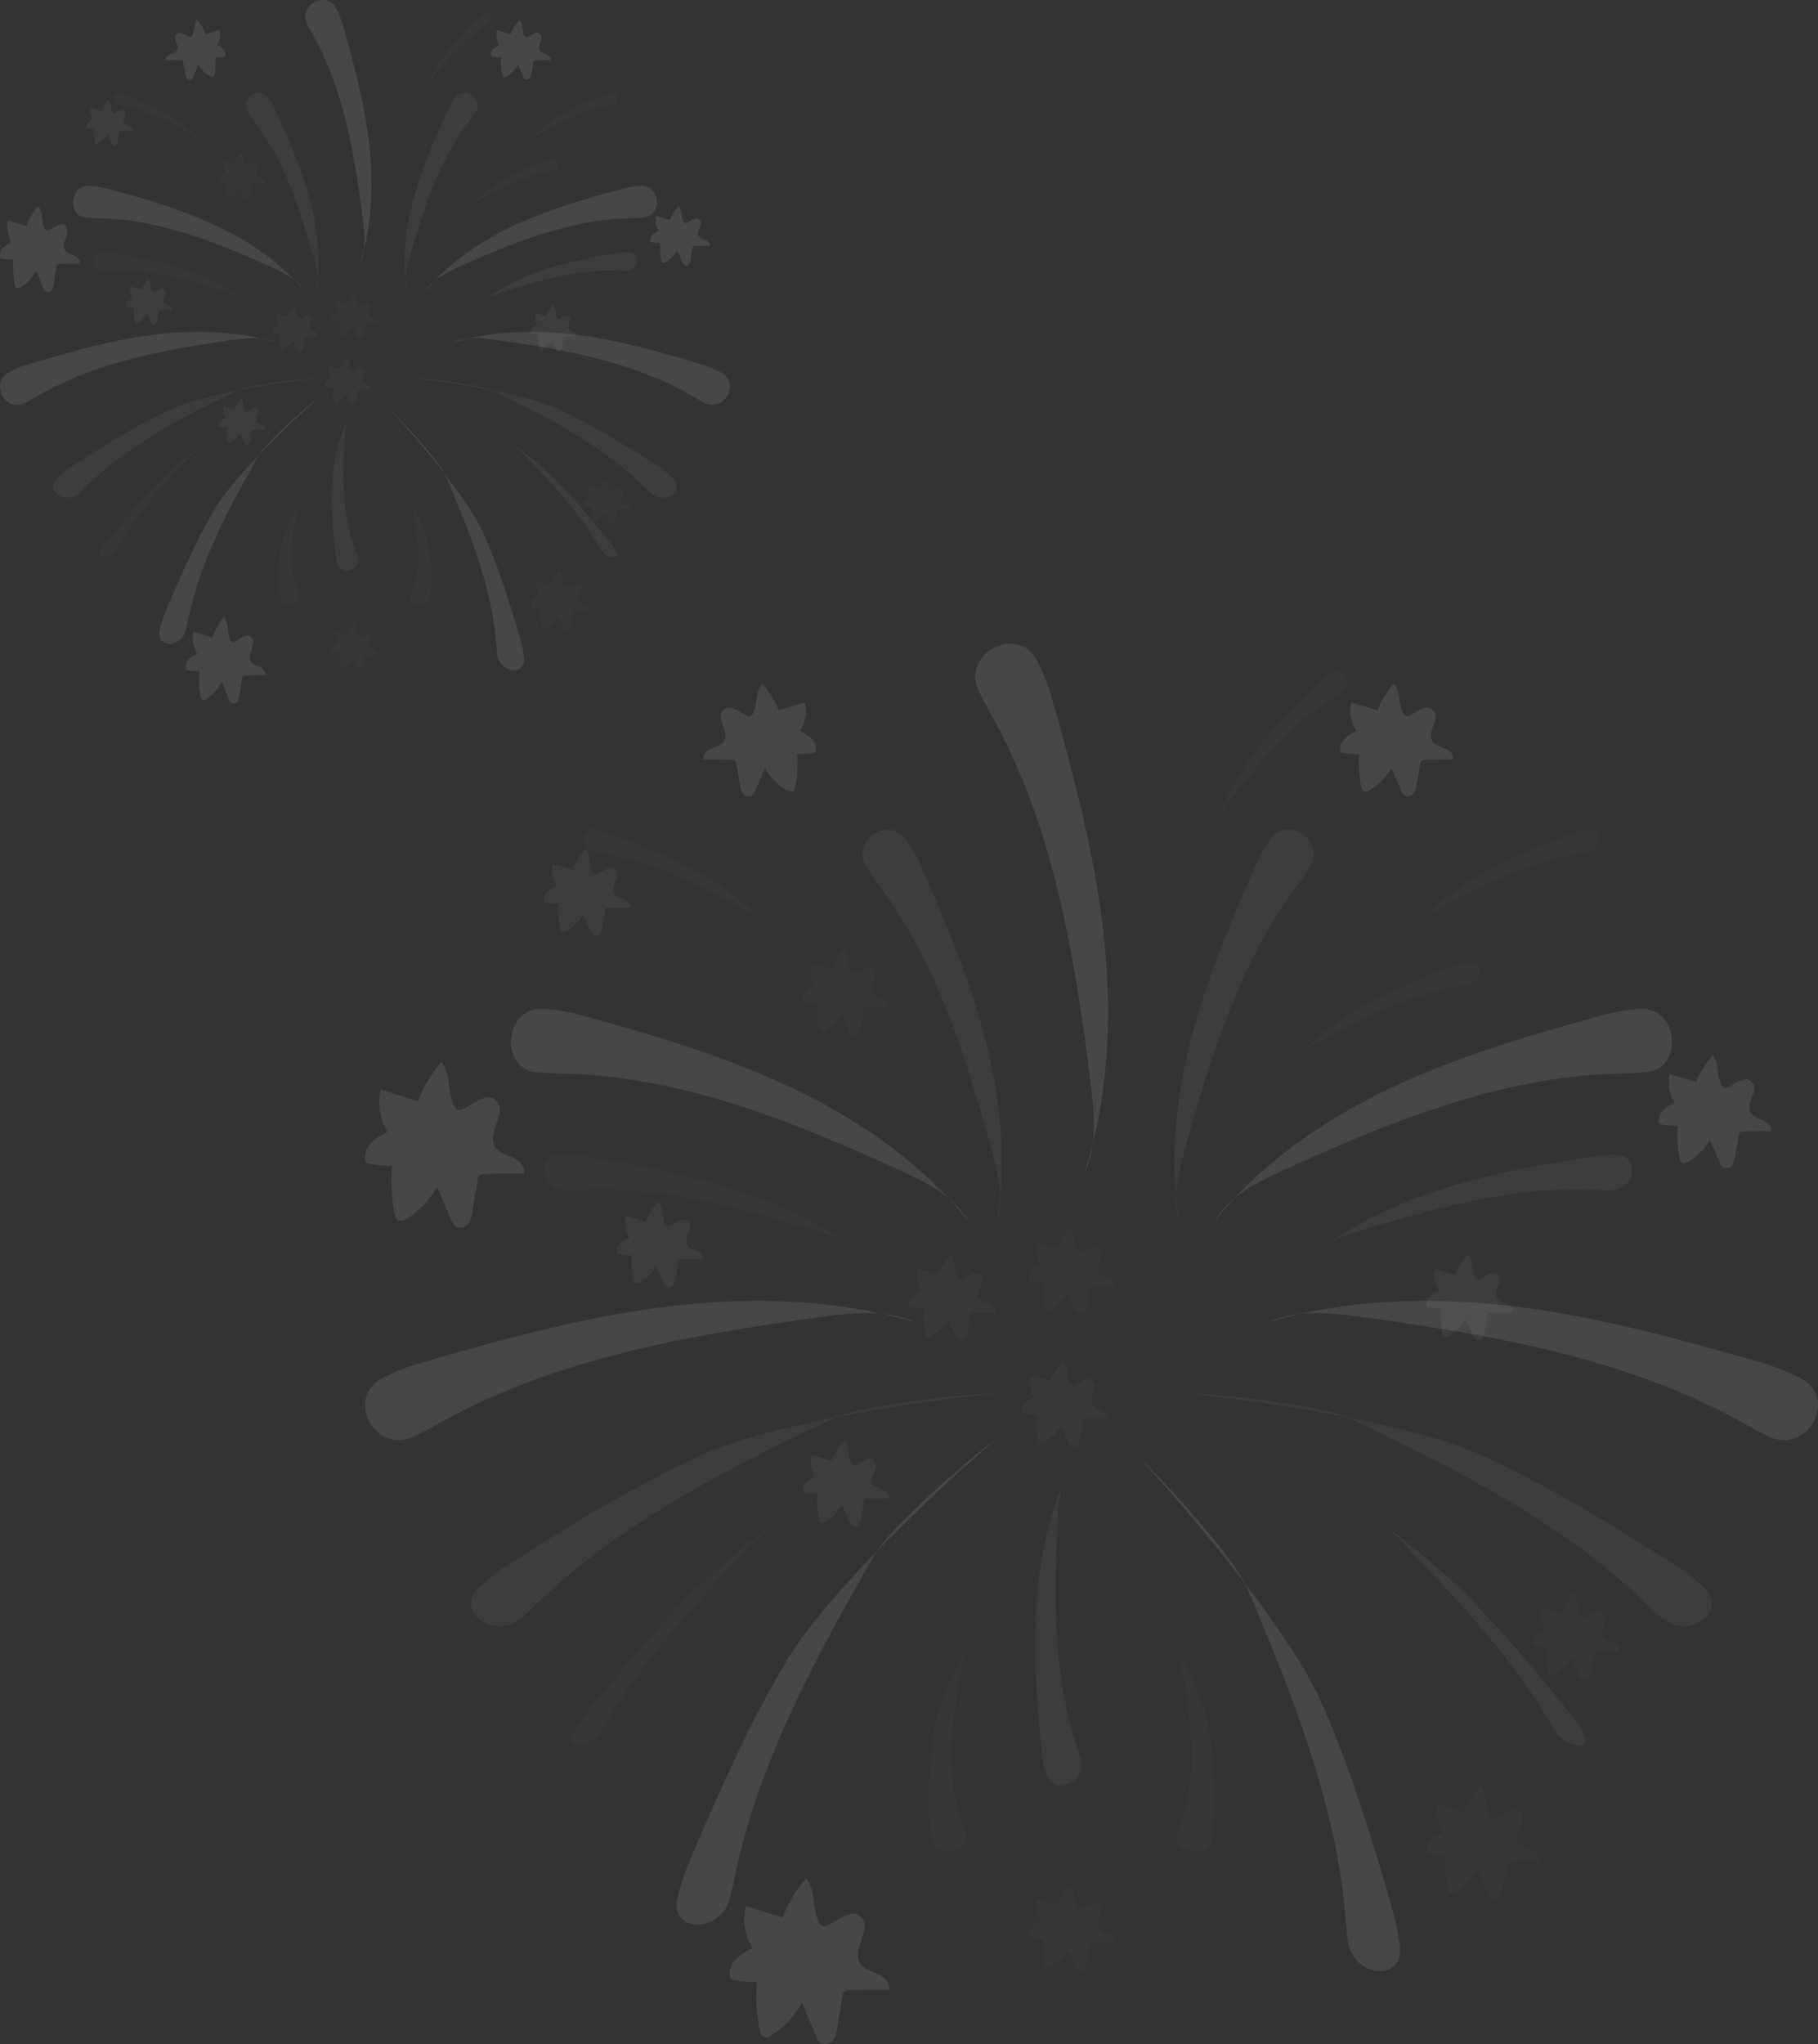 <svg xmlns="http://www.w3.org/2000/svg" width="274" height="308">
    <rect width="100%" height="100%" fill="#333333" stroke="none"/>
    <g fill="rgba(255, 255, 255, .10)" fill-rule="evenodd">
        <path d="M136.56 126.525c-2.77-3.839-8.492.314-5.904 4.26.675 1.029 1.411 2.034 2.11 2.986 8.53 11.638 12.946 25.779 16.748 39.75.933 3.424 1.836 7.086.759 10.479 1.518-9.082.531-18.424-1.768-27.36-2.3-8.935-5.874-17.426-9.57-25.84a23.02 23.02 0 0 0-2.375-4.275Z" opacity=".5"/>
        <path d="M81.7 152.003c-5.752-.186-6.48 9.08-.759 9.563 1.518.13 3.036.17 4.463.21 17.606.508 34.255 7.258 50.252 14.588 3.924 1.79 8.045 3.806 10.344 7.636-7.21-8.87-16.695-15.402-26.811-20.16-10.116-4.757-20.862-7.95-31.623-10.878a26.15 26.15 0 0 0-5.866-.96Z"/>
        <path d="M84.39 174.007c-3.7.137-2.865 5.303.866 5.303.975 0 1.943 0 2.872-.075 11.33-.447 22.933 2.613 34.186 5.977 2.763.826 5.674 1.765 7.686 3.788-5.86-4.614-12.848-7.818-19.976-10.038-7.129-2.22-14.45-3.515-21.742-4.682a20.234 20.234 0 0 0-3.893-.273Z" opacity=".2"/>
        <path d="M157.64 267.239c1.093 3.423 6.172 1.387 5.248-2.103-.249-.91-.538-1.813-.803-2.67-3.384-10.441-3.215-22.038-2.669-33.367.137-2.774.354-5.727 1.913-8.099-3.215 6.6-4.717 13.901-5.168 21.098-.45 7.197.113 14.35.804 21.442.097 1.25.323 2.488.675 3.699Z" opacity=".5"/>
        <path d="M89.821 125.032c-2.307-.387-2.483 2.866-.176 3.362.6.124 1.21.225 1.786.318 7.066 1.17 13.819 4.509 20.323 7.995 1.602.86 3.277 1.805 4.246 3.293a38.624 38.624 0 0 0-10.999-8.7 97.317 97.317 0 0 0-12.817-5.625 13.157 13.157 0 0 0-2.363-.643Z" opacity=".2"/>
        <path d="M57.518 207.722c-5.624 3.075-.87 11.52 4.908 8.716 1.539-.736 2.985-1.553 4.393-2.33 17.18-9.468 37.137-12.959 56.771-15.649 4.816-.654 9.955-1.234 14.41.818-12.148-3.639-25.081-3.941-37.583-2.396-12.502 1.545-24.666 4.906-36.706 8.389a31.877 31.877 0 0 0-6.193 2.452Z"/>
        <path d="M72.272 239.094c-3.964 3.743 2.228 8.165 6.39 4.583 1.087-.94 2.122-1.933 3.111-2.872 12.084-11.456 28.064-19.643 43.97-27.166 3.904-1.848 19.967-3.735 24.257-3.635-11.2 1.016-34.09 4.582-44.264 9.233-10.172 4.651-19.605 10.463-28.887 16.367a31.217 31.217 0 0 0-4.577 3.49Z" opacity=".5"/>
        <path d="M102.12 285.93c-1.162 5.37 6.458 5.454 7.871.085.373-1.411.669-2.822.958-4.172 3.51-16.46 12.118-32.437 21.022-47.83 2.188-3.782 14.435-14.62 18.029-17.013-8.7 7.31-25.642 23.447-31.416 33.188-5.774 9.741-10.287 19.942-14.633 30.197a32.004 32.004 0 0 0-1.83 5.546zm54.138-186.459c-2.963-5.45-11.422-.97-8.74 4.615.703 1.494 1.498 2.898 2.243 4.257 9.104 16.638 12.258 35.882 14.6 54.805.571 4.637 1.068 9.588-1.026 13.852 3.824-11.642 4.329-24.083 3.004-36.128-1.324-12.045-4.436-23.785-7.73-35.412a28.964 28.964 0 0 0-2.35-5.989zm-43.791 8.316a.882.882 0 0 0 .457.13c.3 0 .51-.288.63-.546.674-1.393.284-3.201 1.318-4.371a14.955 14.955 0 0 1 2.502 4.012l3.934-1.163a5.4 5.4 0 0 1-.75 4.306 6.141 6.141 0 0 1 1.858 1.206c.536.527.72 1.296.48 1.995a10.35 10.35 0 0 1-2.78.266 16.92 16.92 0 0 1-.292 4.952.92.92 0 0 1-.337.624c-.292.18-.667 0-.959-.15a8.852 8.852 0 0 1-3.236-3.288l-1.461 3.345a1.507 1.507 0 0 1-.652.84 1.08 1.08 0 0 1-1.229-.402 2.789 2.789 0 0 1-.434-1.27l-.547-3.187a.742.742 0 0 0-.18-.452.897.897 0 0 0-.585-.158 120.615 120.615 0 0 0-4.158-.043c-.24-.718.495-1.364 1.207-1.658.711-.294 1.55-.524 1.91-1.184.75-1.342-1.154-3.216-.352-4.378.929-1.342 2.442 0 3.656.574z"/>
        <path d="M191.443 126.525c2.769-3.839 8.489.314 5.902 4.26-.675 1.029-1.419 2.034-2.117 2.986-8.519 11.638-12.896 25.779-16.742 39.75-.933 3.424-1.836 7.086-.759 10.479-1.517-9.082-.531-18.424 1.768-27.36 2.298-8.935 5.871-17.426 9.566-25.84a22.979 22.979 0 0 1 2.382-4.275Z" opacity=".5"/>
        <path d="M247.3 152.003c5.752-.186 6.48 9.08.759 9.563-1.518.13-3.036.17-4.463.21-17.606.508-34.255 7.258-50.252 14.588-3.931 1.79-8.052 3.806-10.344 7.636 7.21-8.87 16.695-15.402 26.811-20.16 10.116-4.757 20.854-7.918 31.615-10.853 1.92-.55 3.888-.88 5.874-.984Z"/>
        <path d="M243.604 174.007c3.708.136 2.872 5.303-.859 5.303-.975 0-1.95 0-2.88-.075-11.323-.447-22.925 2.613-34.18 5.977-2.762.826-5.68 1.765-7.685 3.788 5.86-4.614 12.84-7.818 19.977-10.038 7.136-2.22 14.45-3.515 21.742-4.682a20.203 20.203 0 0 1 3.885-.273Z" opacity=".5"/>
        <path d="M239.177 125.032c2.308-.387 2.484 2.866.185 3.362a41.73 41.73 0 0 1-1.787.318c-7.067 1.17-13.83 4.509-20.336 7.995-1.603.86-3.27 1.805-4.239 3.293a38.632 38.632 0 0 1 11.001-8.7 97.353 97.353 0 0 1 12.82-5.625 13.139 13.139 0 0 1 2.356-.643zM182.493 277.73c-.807 2.33-5.723 1.169-5.078-1.193.174-.622.398-1.235.596-1.815 2.483-7.127 1.59-14.85.323-22.386-.31-1.855-.708-3.817-2.334-5.337 3.346 4.342 5.45 9.051 6.207 13.894.746 4.765.966 9.559.658 14.344 0 .837-.125 1.672-.372 2.493z" opacity=".2"/>
        <path d="M238.608 260.995c1.672 2.793-2.437 2.61-4.236-.19a49.476 49.476 0 0 1-1.33-2.2c-5.09-8.54-12.834-16.992-20.636-25.158-1.918-2.002-3.99-4.113-6.406-5.447a100.407 100.407 0 0 1 16.78 14.148c5.008 5.132 9.43 10.55 13.762 15.923a26.306 26.306 0 0 1 2.066 2.924Z" opacity=".5"/>
        <path d="M86.392 260.995c-1.672 2.793 2.437 2.61 4.236-.19.475-.733.914-1.466 1.33-2.2 5.09-8.54 12.841-16.992 20.636-25.158 1.918-2.002 3.99-4.113 6.406-5.447a100.407 100.407 0 0 0-16.78 14.148c-5.008 5.132-9.43 10.55-13.762 15.923a26.306 26.306 0 0 0-2.066 2.924zm54.131 16.736c.806 2.33 5.72 1.169 5.075-1.193-.174-.622-.397-1.235-.596-1.815-2.481-7.127-1.588-14.85-.322-22.386.31-1.855.707-3.817 2.32-5.337-3.339 4.343-5.441 9.052-6.204 13.894a64.739 64.739 0 0 0-.658 14.344 8.68 8.68 0 0 0 .385 2.493zm80.656-132.7c2.307-.386 2.483 2.867.176 3.363-.6.124-1.21.225-1.786.318-7.066 1.17-13.819 4.509-20.323 7.995-1.602.86-3.277 1.805-4.246 3.293a38.63 38.63 0 0 1 10.999-8.67 98.36 98.36 0 0 1 12.817-5.624 13.148 13.148 0 0 1 2.363-.674zm-20.467-43.748c1.903-1.213 3.26 1.787 1.404 3.093-.49.347-.99.661-1.473.96-5.837 3.7-10.609 9.329-15.096 15.004-1.097 1.393-2.24 2.897-2.547 4.66a38.532 38.532 0 0 1 6.559-12.17 94.723 94.723 0 0 1 9.297-10.012 12.337 12.337 0 0 1 1.856-1.535z" opacity=".2"/>
        <path d="M271.482 207.722c5.624 3.075.87 11.52-4.908 8.716-1.539-.736-2.985-1.553-4.393-2.33-17.18-9.468-37.145-12.959-56.771-15.649-4.824-.654-9.955-1.234-14.41.818 12.148-3.639 25.073-3.941 37.583-2.396 12.51 1.545 24.62 4.906 36.706 8.389a31.877 31.877 0 0 1 6.193 2.452Z"/>
        <path d="M256.732 239.094c3.965 3.743-2.266 8.165-6.389 4.583-1.087-.94-2.122-1.933-3.111-2.872-12.083-11.456-28.063-19.643-43.968-27.166-3.904-1.848-19.975-3.735-24.264-3.635 11.207 1.016 34.097 4.582 44.27 9.233 10.172 4.651 19.59 10.486 28.863 16.382a30.886 30.886 0 0 1 4.599 3.475Z" opacity=".5"/>
        <path d="M210.978 293.36c.486 5.402-7.093 4.533-7.823-.9-.198-1.42-.312-2.841-.434-4.194-1.444-16.526-8.005-33.249-14.938-49.375-1.696-3.96-12.499-16.08-15.783-18.891 7.732 8.222 22.541 26.108 27.072 36.34 4.531 10.231 7.732 20.81 10.773 31.344.551 1.853.93 3.753 1.133 5.675zm1.525-185.573a.886.886 0 0 1-.464.13c-.292 0-.5-.288-.628-.546-.665-1.393-.284-3.201-1.308-4.371a14.768 14.768 0 0 0-2.497 4.012l-3.925-1.163a5.437 5.437 0 0 0 .748 4.306c-.687.29-1.313.7-1.847 1.206a1.917 1.917 0 0 0-.478 1.995c.907.214 1.84.303 2.773.266a16.701 16.701 0 0 0 .292 4.952c.02.243.141.468.336.624.292.18.666 0 .957-.15a8.901 8.901 0 0 0 3.23-3.288l1.495 3.345c.099.348.331.648.65.84a1.08 1.08 0 0 0 1.226-.402c.24-.388.388-.822.434-1.27l.546-3.187a.743.743 0 0 1 .179-.452.87.87 0 0 1 .576-.158c1.39-.036 2.773-.05 4.156-.043.24-.718-.5-1.364-1.203-1.658-.703-.294-1.555-.524-1.907-1.184-.747-1.342 1.144-3.216.352-4.378-1.01-1.342-2.52 0-3.693.574z"/>
        <path d="M225.512 273.799a1.096 1.096 0 0 1-.464.13c-.3 0-.51-.288-.629-.547-.673-1.393-.284-3.204-1.317-4.382a15.316 15.316 0 0 0-2.499 4.023l-3.913-1.185a5.43 5.43 0 0 0 .748 4.31 6.14 6.14 0 0 0-1.855 1.207 1.92 1.92 0 0 0-.48 1.997c.91.21 1.843.3 2.777.266a16.913 16.913 0 0 0 .292 4.95.936.936 0 0 0 .336.632.981.981 0 0 0 .958-.15 8.91 8.91 0 0 0 3.232-3.291l1.497 3.348c.106.345.337.643.65.84.46.148.963-.02 1.228-.41.247-.385.395-.82.434-1.271l.546-3.183a.586.586 0 0 1 .218-.481.64.64 0 0 1 .53-.13c1.384-.042 2.769-.05 4.153-.042.24-.719-.494-1.365-1.205-1.66-.71-.294-1.549-.524-1.908-1.185-.748-1.35 1.152-3.226.352-4.382-.965-1.33-2.477.014-3.681.596Z" opacity=".2"/>
        <path d="M260.502 163.789a.962.962 0 0 1-.456.136.833.833 0 0 1-.628-.546c-.673-1.4-.284-3.202-1.316-4.379a14.815 14.815 0 0 0-2.497 4.02l-3.925-1.17a5.454 5.454 0 0 0 .748 4.308 6.05 6.05 0 0 0-1.847 1.206 1.911 1.911 0 0 0-.478 1.988c.907.214 1.84.304 2.774.266a16.698 16.698 0 0 0 .291 4.954.936.936 0 0 0 .337.631.988.988 0 0 0 .956-.157 8.94 8.94 0 0 0 3.23-3.281l1.495 3.345c.105.344.336.64.65.833a1.07 1.07 0 0 0 1.227-.402 2.92 2.92 0 0 0 .433-1.27l.546-3.188a.744.744 0 0 1 .18-.446.854.854 0 0 1 .583-.165c1.383 0 2.766-.05 4.149 0 .239-.718-.494-1.364-1.204-1.665-.71-.302-1.547-.517-1.906-1.178-.748-1.35 1.151-3.223.351-4.379-.972-1.378-2.482-.057-3.693.539zM124.884 290.04a1.357 1.357 0 0 1-.654.19c-.426 0-.714-.424-.89-.803-.95-2.051-.402-4.701-1.861-6.427a21.981 21.981 0 0 0-3.535 5.905l-5.556-1.719a8.179 8.179 0 0 0 1.057 6.344 8.697 8.697 0 0 0-2.623 1.772 2.899 2.899 0 0 0-.676 2.93c1.282.312 2.602.444 3.922.393a25.683 25.683 0 0 0 .418 7.275 1.029 1.029 0 0 0 1.832.697 12.83 12.83 0 0 0 4.56-4.83l2.068 4.92c.147.507.473.943.92 1.227a1.47 1.47 0 0 0 1.732-.59 4.296 4.296 0 0 0 .616-1.87l.76-4.679c.014-.24.101-.47.25-.658.234-.18.528-.264.822-.235 1.96-.06 3.93-.076 5.89-.06.335-1.038-.707-2.007-1.71-2.446-1.003-.439-2.197-.757-2.698-1.734-1.026-1.983 1.626-4.731.501-6.434-1.292-1.991-3.435-.015-5.145.832zM69.899 167.042a1.357 1.357 0 0 1-.653.189c-.418 0-.715-.417-.89-.803-.95-2.044-.402-4.702-1.862-6.428a22.1 22.1 0 0 0-3.534 5.906l-5.563-1.719a8.212 8.212 0 0 0 1.048 6.345 8.674 8.674 0 0 0-2.622 1.78 2.892 2.892 0 0 0-.676 2.93c1.283.31 2.603.44 3.922.386a25.972 25.972 0 0 0 .418 7.276c.03.359.203.691.479.924.457.18.976.096 1.352-.22a12.892 12.892 0 0 0 4.56-4.83l2.068 4.914c.15.507.475.945.92 1.234a1.523 1.523 0 0 0 1.733-.598 4.19 4.19 0 0 0 .615-1.863l.76-4.687c.013-.241.104-.472.259-.659.234-.178.527-.262.82-.234 1.961-.05 3.922-.07 5.883-.06.335-1.038-.707-2.007-1.71-2.446-1.003-.44-2.196-.758-2.69-1.734-1.026-1.977 1.618-4.733.494-6.436-1.277-1.992-3.413-.046-5.13.833z"/>
        <path d="M239.037 243.658a.7.7 0 0 1-.355.104c-.232 0-.386-.222-.479-.415-.516-1.066-.216-2.444-1.002-3.347a11.255 11.255 0 0 0-1.906 3.073l-3.001-.896a4.171 4.171 0 0 0 .563 3.303 4.418 4.418 0 0 0-1.404.918c-.417.4-.56.991-.37 1.526a8.122 8.122 0 0 0 2.113.2 12.934 12.934 0 0 0 .232 3.777.66.66 0 0 0 .254.481c.216.133.51 0 .772-.111a6.87 6.87 0 0 0 2.461-2.51l1.119 2.554c.078.263.254.49.494.637a.788.788 0 0 0 .933-.31c.188-.295.301-.627.332-.971l.416-2.429a.615.615 0 0 1 .14-.348.66.66 0 0 1 .447-.119c1.057 0 2.114-.037 3.17 0 .178-.54-.385-1.044-.925-1.273-.54-.23-1.18-.393-1.45-.896-.556-1.03.871-2.459.27-3.348-.78-1.066-1.937-.066-2.824.4zm-75.979 44.003a.855.855 0 0 1-.356.103c-.224 0-.379-.222-.48-.422-.51-1.067-.216-2.445-1.005-3.342-.8.92-1.445 1.956-1.912 3.068l-3.002-.89a4.116 4.116 0 0 0 .565 3.298 4.656 4.656 0 0 0-1.416.926 1.438 1.438 0 0 0-.371 1.52 8.228 8.228 0 0 0 2.128.207 12.664 12.664 0 0 0 .224 3.779.73.73 0 0 0 .255.481c.25.093.532.048.735-.118a6.8 6.8 0 0 0 2.476-2.512l1.115 2.556c.081.266.26.495.503.645a.831.831 0 0 0 .936-.311c.185-.296.299-.628.333-.97l.417-2.439a.564.564 0 0 1 .14-.34.639.639 0 0 1 .44-.12c1.06 0 2.12-.044 3.18-.036.187-.534-.378-1.038-.92-1.267-.542-.23-1.184-.4-1.462-.904-.55-1.03.882-2.46.27-3.342-.711-1.038-1.864-.008-2.793.43z" opacity=".2"/>
        <path d="M90.06 131.658a.8.8 0 0 1-.356.104c-.232 0-.387-.222-.48-.415-.518-1.066-.217-2.444-1.006-3.347a11.246 11.246 0 0 0-1.912 3.073l-3.01-.896a4.132 4.132 0 0 0 .572 3.303 4.38 4.38 0 0 0-1.416.918 1.436 1.436 0 0 0-.371 1.518 7.872 7.872 0 0 0 2.12.208 12.895 12.895 0 0 0 .232 3.777.69.69 0 0 0 .256.481c.217.133.51 0 .735-.111a6.88 6.88 0 0 0 2.469-2.51l1.122 2.554c.079.263.255.49.495.637a.792.792 0 0 0 .937-.31c.188-.295.302-.627.333-.971l.418-2.429a.614.614 0 0 1 .139-.348.664.664 0 0 1 .449-.119c1.06 0 2.12-.037 3.18 0 .179-.54-.386-1.044-.928-1.273-.542-.23-1.184-.393-1.455-.896-.557-1.03.874-2.459.27-3.348-.711-1.066-1.872-.014-2.793.4zm39.028 89.01a.726.726 0 0 1-.348.105c-.233 0-.388-.223-.488-.416-.511-1.07-.217-2.451-1-3.357a11.498 11.498 0 0 0-1.92 3.082l-3.043-.899a4.18 4.18 0 0 0 .565 3.313 4.56 4.56 0 0 0-1.417.92 1.442 1.442 0 0 0-.364 1.486 7.827 7.827 0 0 0 2.122.208 13.23 13.23 0 0 0 .225 3.787c.013.19.108.365.263.483.217.134.51 0 .728-.111a6.847 6.847 0 0 0 2.478-2.518l1.123 2.562c.078.264.255.49.495.64a.791.791 0 0 0 .937-.313c.186-.296.3-.628.333-.973l.418-2.436a.616.616 0 0 1 .14-.349.639.639 0 0 1 .441-.119h3.19c.179-.542-.387-1.047-.929-1.277-.542-.23-1.185-.394-1.456-.899-.557-1.032.876-2.465.271-3.356-.712-1.048-1.873.007-2.764.438zm-28.031-36.008a.72.72 0 0 1-.349.096c-.232 0-.386-.215-.487-.415-.511-1.066-.217-2.445-1.006-3.341a11.4 11.4 0 0 0-1.912 3.067l-3.003-.889a4.142 4.142 0 0 0 .565 3.297 4.737 4.737 0 0 0-1.417.919c-.415.4-.556.993-.363 1.526a7.83 7.83 0 0 0 2.12.2 12.955 12.955 0 0 0 .225 3.786.73.73 0 0 0 .263.482c.217.133.503 0 .728-.119a6.837 6.837 0 0 0 2.476-2.511l1.123 2.556c.076.263.253.49.495.637.348.127.741 0 .937-.304a2.28 2.28 0 0 0 .332-.97l.418-2.438a.593.593 0 0 1 .14-.34.647.647 0 0 1 .44-.127c1.061 0 2.122-.037 3.182 0 .186-.54-.38-1.037-.921-1.267-.542-.23-1.184-.4-1.455-.904-.558-1.03.874-2.46.263-3.348-.704-1.06-1.865-.038-2.794.407zm122.011 7.998a.727.727 0 0 1-.348.104c-.232 0-.387-.222-.48-.422-.518-1.06-.224-2.444-1.006-3.34a11.247 11.247 0 0 0-1.91 3.073l-3.026-.896a4.14 4.14 0 0 0 .564 3.296 4.71 4.71 0 0 0-1.416.925c-.412.4-.552.987-.363 1.518a8.145 8.145 0 0 0 2.12.208 13.165 13.165 0 0 0 .224 3.777.688.688 0 0 0 .263.481c.217.133.511 0 .728-.119a6.73 6.73 0 0 0 2.476-2.51l1.122 2.555c.079.265.255.493.495.644a.791.791 0 0 0 .937-.31 2.25 2.25 0 0 0 .332-.971l.418-2.429a.614.614 0 0 1 .14-.348.64.64 0 0 1 .44-.119c1.06 0 2.128-.037 3.189 0 .178-.54-.387-1.044-.929-1.273-.542-.23-1.184-.4-1.455-.904-.557-1.03.875-2.458.271-3.34-.696-1.066-1.818-.037-2.786.4z" opacity=".5"/>
        <path d="M163.058 188.658a.799.799 0 0 1-.356.104c-.224 0-.379-.222-.48-.415-.51-1.066-.216-2.444-1.005-3.347-.8.923-1.445 1.96-1.912 3.073l-3.002-.896a4.133 4.133 0 0 0 .565 3.303 4.47 4.47 0 0 0-1.416.918 1.436 1.436 0 0 0-.371 1.518 7.926 7.926 0 0 0 2.128.208 12.635 12.635 0 0 0 .224 3.777c.014.186.106.36.255.481a.802.802 0 0 0 .735-.111 6.895 6.895 0 0 0 2.476-2.51l1.115 2.554c.082.264.26.49.503.637a.791.791 0 0 0 .936-.31c.186-.296.3-.628.333-.971l.417-2.429a.564.564 0 0 1 .14-.348.64.64 0 0 1 .44-.119c1.06 0 2.12-.037 3.18 0 .187-.54-.378-1.044-.92-1.273-.542-.23-1.184-.393-1.462-.896-.55-1.03.882-2.459.27-3.348-.711-1.066-1.864-.037-2.793.4Z" opacity=".2"/>
        <path d="M145.081 192.662a.798.798 0 0 1-.355.104c-.225 0-.387-.223-.48-.415-.51-1.068-.217-2.454-1.006-3.351a11.46 11.46 0 0 0-1.935 3.061l-3.01-.897a4.14 4.14 0 0 0 .573 3.307c-.53.215-1.01.527-1.416.919a1.439 1.439 0 0 0-.371 1.52 7.918 7.918 0 0 0 2.128.207 12.659 12.659 0 0 0 .224 3.78.69.69 0 0 0 .255.482.801.801 0 0 0 .735-.111 6.899 6.899 0 0 0 2.476-2.513l1.115 2.557c.08.262.256.488.495.638.352.13.75-.001.944-.311.187-.295.298-.628.325-.972l.418-2.43a.673.673 0 0 1 .139-.35.663.663 0 0 1 .449-.118c1.06 0 2.12-.037 3.18 0 .186-.541-.38-1.045-.92-1.275-.543-.23-1.192-.393-1.463-.897-.55-1.03.882-2.46.27-3.35-.688-1.053-1.841-.023-2.77.415Z" opacity=".3"/>
        <path d="M129.06 146.658a.8.8 0 0 1-.356.104c-.232 0-.387-.222-.48-.422-.51-1.06-.217-2.444-1.006-3.34a11.321 11.321 0 0 0-1.912 3.066l-3.01-.889a4.111 4.111 0 0 0 .572 3.296c-.53.219-1.01.533-1.416.925a1.436 1.436 0 0 0-.371 1.518 8.164 8.164 0 0 0 2.12.208 12.91 12.91 0 0 0 .232 3.777c.014.186.106.36.256.481.216.133.51 0 .735-.119a6.796 6.796 0 0 0 2.469-2.51l1.122 2.555c.079.265.255.493.495.644a.791.791 0 0 0 .937-.31c.188-.295.302-.627.332-.971l.418-2.429a.614.614 0 0 1 .14-.348.664.664 0 0 1 .448-.119c1.06 0 2.121-.044 3.181-.037.178-.533-.379-1.036-.928-1.266-.55-.23-1.185-.4-1.455-.903-.558-1.03.874-2.459.27-3.34-.727-1.037-1.888-.008-2.793.43Z" opacity=".2"/>
        <path d="M162.033 208.66a.724.724 0 0 1-.355.097c-.224 0-.378-.215-.479-.415-.509-1.067-.216-2.445-1.003-3.342a11.408 11.408 0 0 0-1.906 3.068l-2.994-.89a4.125 4.125 0 0 0 .563 3.298 4.722 4.722 0 0 0-1.412.919 1.44 1.44 0 0 0-.363 1.526c.692.163 1.404.23 2.115.2a12.996 12.996 0 0 0 .224 3.787c.018.185.11.357.254.481.26.109.56.062.772-.118a6.836 6.836 0 0 0 2.47-2.512l1.11 2.556c.085.264.262.492.502.645a.828.828 0 0 0 .934-.311 2.25 2.25 0 0 0 .332-.97l.417-2.439a.616.616 0 0 1 .138-.34.643.643 0 0 1 .44-.127c1.058 0 2.115-.037 3.172 0 .185-.54-.378-1.037-.918-1.267-.54-.23-1.181-.4-1.451-.904-.556-1.03.872-2.46.262-3.342-.74-1.067-1.898-.044-2.824.4Z" opacity=".3"/>
        <path d="M40.436 14.775c-1.45-1.951-4.448.16-3.093 2.167.354.523.74 1.034 1.105 1.518 4.468 5.918 6.782 13.108 8.774 20.212.488 1.74.962 3.603.397 5.328.795-4.618.278-9.368-.926-13.912-1.205-4.543-3.077-8.86-5.013-13.139a11.61 11.61 0 0 0-1.244-2.174Z" opacity=".5"/>
        <path d="M13.384 28.001c-2.918-.092-3.287 4.54-.385 4.782.77.065 1.54.085 2.264.105 8.93.254 17.376 3.629 25.49 7.294 1.99.895 4.08 1.903 5.247 3.818-3.657-4.435-8.469-7.701-13.6-10.08-5.131-2.379-10.582-3.975-16.04-5.439a13.44 13.44 0 0 0-2.976-.48Z"/>
        <path d="M15.195 38.004c-1.85.073-1.432 2.828.433 2.828.488 0 .971 0 1.436-.04 5.665-.239 11.466 1.394 17.093 3.188 1.382.44 2.837.941 3.843 2.02-2.93-2.46-6.424-4.17-9.988-5.354-3.564-1.184-7.225-1.874-10.87-2.497a9.497 9.497 0 0 0-1.947-.145Z" opacity=".2"/>
        <path d="M50.937 85.12c.625 1.71 3.527.693 3-1.052-.143-.455-.309-.906-.46-1.335-1.934-5.22-1.837-11.02-1.525-16.683.078-1.388.202-2.864 1.093-4.05-1.837 3.3-2.696 6.95-2.953 10.55-.257 3.598.065 7.174.46 10.72a8.15 8.15 0 0 0 .385 1.85Z" opacity=".5"/>
        <path d="M17.91 14.017c-1.153-.207-1.241 1.529-.088 1.793.3.066.605.12.894.17 3.532.624 6.909 2.405 10.161 4.264.801.459 1.638.963 2.123 1.756a19.568 19.568 0 0 0-5.5-4.64 47.153 47.153 0 0 0-6.408-3 6.257 6.257 0 0 0-1.182-.343Z" opacity=".2"/>
        <path d="M1.274 56.14c-2.846 1.61-.44 6.035 2.484 4.566.778-.386 1.51-.814 2.223-1.22 8.693-4.96 18.792-6.789 28.727-8.198 2.437-.342 5.038-.647 7.292.428-6.147-1.905-12.692-2.064-19.018-1.254-6.326.809-12.481 2.57-18.574 4.394a15.819 15.819 0 0 0-3.134 1.284Z"/>
        <path d="M8.644 71.963c-2.007 1.924 1.128 4.199 3.235 2.356.551-.483 1.075-.993 1.576-1.476 6.118-5.892 14.21-10.103 22.263-13.971 1.977-.951 10.11-1.921 12.282-1.87-5.67.522-17.261 2.357-22.412 4.749-5.15 2.392-9.927 5.38-14.626 8.417-.825.524-1.6 1.125-2.318 1.795Z" opacity=".5"/>
        <path d="M24.06 94.938c-.581 2.72 3.229 2.764 3.936.042.186-.715.334-1.43.478-2.115 1.755-8.342 6.06-16.44 10.511-24.242C40.08 66.706 46.203 61.213 48 60c-4.35 3.705-12.82 11.884-15.708 16.821-2.887 4.938-5.144 10.108-7.316 15.306a16.378 16.378 0 0 0-.916 2.81zM50.63 1.236C49.147-1.49 44.917.75 46.258 3.543c.352.747.749 1.449 1.121 2.128 4.553 8.32 6.13 17.941 7.3 27.403.286 2.318.534 4.794-.513 6.926 1.912-5.821 2.165-12.041 1.503-18.064-.662-6.023-2.218-11.892-3.866-17.706a14.482 14.482 0 0 0-1.175-2.994zM28.423 5.534a.467.467 0 0 0 .242.069c.158 0 .27-.152.333-.29.357-.736.15-1.694.698-2.313a7.917 7.917 0 0 1 1.325 2.124l2.082-.616a2.86 2.86 0 0 1-.397 2.28c.367.153.7.37.984.638.284.28.381.687.254 1.057-.481.113-.977.16-1.472.14.078.877.026 1.76-.154 2.622a.488.488 0 0 1-.179.33c-.154.095-.353 0-.507-.08a4.686 4.686 0 0 1-1.714-1.74l-.773 1.771a.798.798 0 0 1-.345.445.572.572 0 0 1-.651-.213 1.476 1.476 0 0 1-.23-.673l-.29-1.687a.393.393 0 0 0-.095-.239.475.475 0 0 0-.31-.084 63.855 63.855 0 0 0-2.2-.022c-.127-.38.261-.722.638-.878.377-.156.821-.277 1.012-.627.396-.71-.611-1.702-.187-2.318.492-.71 1.293 0 1.936.304z"/>
        <path d="M68.565 14.775c1.45-1.951 4.447.16 3.092 2.167-.354.523-.743 1.034-1.109 1.518-4.462 5.918-6.755 13.108-8.77 20.212-.489 1.74-.961 3.603-.397 5.328-.795-4.618-.278-9.368.926-13.912 1.204-4.543 3.075-8.86 5.01-13.139.336-.766.754-1.495 1.248-2.174Z" opacity=".5"/>
        <path d="M96.616 28.001c2.918-.092 3.287 4.54.385 4.782-.77.065-1.54.085-2.264.105-8.93.254-17.376 3.629-25.49 7.294-1.994.895-4.084 1.903-5.247 3.818 3.657-4.435 8.469-7.701 13.6-10.08 5.131-2.379 10.578-3.96 16.036-5.427.974-.275 1.973-.44 2.98-.492Z"/>
        <path d="M94.802 38.004c1.854.073 1.436 2.828-.43 2.828-.487 0-.975 0-1.44-.04-5.66-.239-11.462 1.394-17.09 3.188-1.38.44-2.84.941-3.842 2.02 2.93-2.46 6.42-4.17 9.989-5.354 3.568-1.184 7.225-1.875 10.87-2.497a9.483 9.483 0 0 1 1.943-.145Z" opacity=".5"/>
        <path d="M92.089 14.017c1.154-.207 1.242 1.529.092 1.793-.3.066-.605.12-.894.17-3.533.624-6.914 2.405-10.168 4.264-.8.459-1.634.963-2.119 1.756a19.572 19.572 0 0 1 5.5-4.64 47.17 47.17 0 0 1 6.41-3 6.21 6.21 0 0 1 1.179-.343zM64.71 90.365c-.46 1.165-3.27.585-2.901-.596.1-.31.227-.617.34-.907 1.42-3.564.908-7.426.185-11.193C62.156 76.74 61.929 75.76 61 75c1.912 2.17 3.114 4.526 3.547 6.947.426 2.382.552 4.78.376 7.172 0 .418-.072.836-.213 1.246z" opacity=".2"/>
        <path d="M92.798 82.97c.861 1.435-1.256 1.341-2.182-.099a25.437 25.437 0 0 1-.685-1.13C87.309 77.347 83.32 73 79.3 68.8c-.988-1.03-2.056-2.115-3.3-2.801a51.703 51.703 0 0 1 8.644 7.276c2.58 2.64 4.858 5.425 7.09 8.189.389.477.744.98 1.064 1.504Z" opacity=".5"/>
        <path d="M15.202 82.97c-.861 1.435 1.256 1.341 2.182-.099.245-.377.47-.754.685-1.13C20.691 77.347 24.684 73 28.7 68.8c.988-1.03 2.056-2.115 3.3-2.801a51.703 51.703 0 0 0-8.644 7.276c-2.58 2.64-4.858 5.425-7.09 8.189-.389.477-.744.98-1.064 1.504zm27.097 7.395c.46 1.165 3.268.585 2.9-.596-.1-.31-.227-.617-.34-.907-1.419-3.564-.908-7.426-.185-11.193.177-.928.404-1.909 1.326-2.669-1.908 2.172-3.11 4.526-3.545 6.947a28.377 28.377 0 0 0-.376 7.172c.003.419.076.836.22 1.246zm40.79-66.348c1.154-.207 1.242 1.529.089 1.793-.3.066-.605.12-.894.17-3.532.624-6.909 2.405-10.161 4.264-.801.459-1.638.963-2.123 1.756a19.565 19.565 0 0 1 5.5-4.624 47.659 47.659 0 0 1 6.408-3 6.26 6.26 0 0 1 1.182-.359zM72.857 2.141c.951-.606 1.63.894.702 1.547-.245.173-.495.33-.736.48-2.92 1.85-5.305 4.664-7.549 7.502-.548.697-1.12 1.448-1.273 2.33a19.266 19.266 0 0 1 3.28-6.085 47.361 47.361 0 0 1 4.648-5.006c.284-.286.595-.543.928-.768z" opacity=".2"/>
        <path d="M108.726 56.14c2.846 1.61.44 6.035-2.484 4.566-.778-.386-1.51-.814-2.223-1.22-8.693-4.96-18.796-6.789-28.727-8.198-2.441-.342-5.038-.647-7.292.428 6.147-1.905 12.688-2.064 19.018-1.254 6.33.809 12.458 2.57 18.574 4.394 1.081.312 2.131.742 3.134 1.284Z"/>
        <path d="M101.358 71.963c2.007 1.924-1.147 4.199-3.235 2.356-.55-.483-1.074-.993-1.575-1.476-6.118-5.892-14.21-10.103-22.262-13.971-1.977-.951-10.114-1.921-12.286-1.87 5.674.522 17.264 2.357 22.415 4.749 5.15 2.392 9.919 5.392 14.614 8.425.829.52 1.609 1.118 2.329 1.787Z" opacity=".5"/>
        <path d="M78.988 99.156c.25 2.736-3.637 2.296-4.011-.456-.102-.72-.16-1.439-.222-2.124-.741-8.37-4.106-16.84-7.661-25.008-.87-2.005-6.41-8.144-8.094-9.568 3.965 4.164 11.56 13.223 13.883 18.406 2.324 5.182 3.965 10.54 5.525 15.876.282.938.477 1.9.58 2.874zm.572-93.622a.47.47 0 0 1-.245.069c-.155 0-.265-.152-.333-.29-.352-.736-.15-1.694-.692-2.313-.555.637-1 1.354-1.322 2.124l-2.078-.616a2.88 2.88 0 0 0 .396 2.28c-.364.154-.695.37-.978.638-.283.28-.38.687-.253 1.057.48.113.974.16 1.468.14-.08.877-.027 1.76.155 2.622.01.129.074.248.178.33.154.095.352 0 .506-.08a4.712 4.712 0 0 0 1.71-1.74l.792 1.771a.763.763 0 0 0 .344.445.57.57 0 0 0 .649-.213 1.59 1.59 0 0 0 .23-.673l.288-1.687a.394.394 0 0 1 .095-.239.46.46 0 0 1 .305-.084 70.946 70.946 0 0 1 2.2-.022c.127-.38-.264-.722-.636-.878-.373-.156-.824-.277-1.01-.627-.395-.71.606-1.702.186-2.318-.534-.71-1.333 0-1.955.304z"/>
        <path d="M85.565 88.54a.58.58 0 0 1-.246.07c-.158 0-.269-.153-.332-.29-.357-.738-.15-1.696-.698-2.32a8.109 8.109 0 0 0-1.323 2.13l-2.071-.628a2.874 2.874 0 0 0 .396 2.282c-.366.153-.699.37-.982.64a1.014 1.014 0 0 0-.254 1.057c.48.111.975.158 1.47.14a8.954 8.954 0 0 0 .154 2.62c.012.13.076.25.178.335a.52.52 0 0 0 .507-.08 4.717 4.717 0 0 0 1.712-1.741l.792 1.772a.81.81 0 0 0 .344.445.575.575 0 0 0 .65-.217c.13-.204.21-.434.23-.673l.289-1.685a.31.31 0 0 1 .115-.255.339.339 0 0 1 .281-.068c.733-.023 1.466-.027 2.199-.023.126-.38-.262-.723-.638-.879-.377-.155-.82-.277-1.01-.627-.396-.715.61-1.708.186-2.32-.511-.704-1.311.008-1.949.316Z" opacity=".2"/>
        <path d="M103.56 33.535a.51.51 0 0 1-.242.072.441.441 0 0 1-.332-.289c-.356-.74-.15-1.695-.697-2.318a7.85 7.85 0 0 0-1.321 2.128l-2.078-.62a2.89 2.89 0 0 0 .395 2.281c-.364.153-.696.37-.977.639-.282.278-.38.684-.253 1.053.48.113.974.16 1.468.14a8.84 8.84 0 0 0 .154 2.623c.012.13.076.25.178.334.172.063.366.03.507-.083a4.733 4.733 0 0 0 1.71-1.737l.791 1.77a.787.787 0 0 0 .345.442.566.566 0 0 0 .649-.213c.128-.205.207-.435.23-.673l.288-1.687a.394.394 0 0 1 .095-.236.452.452 0 0 1 .309-.087c.732 0 1.464-.027 2.197 0 .126-.38-.262-.723-.638-.882-.376-.16-.819-.274-1.009-.623-.396-.715.61-1.707.186-2.319-.514-.73-1.314-.03-1.955.285zM35.442 96.661a.66.66 0 0 1-.327.098c-.213 0-.357-.22-.445-.417-.475-1.067-.201-2.444-.93-3.342a11.532 11.532 0 0 0-1.768 3.07l-2.778-.893a4.397 4.397 0 0 0 .528 3.299 4.344 4.344 0 0 0-1.31.92 1.55 1.55 0 0 0-.34 1.524 6.86 6.86 0 0 0 1.962.205 13.88 13.88 0 0 0 .209 3.783.533.533 0 0 0 .329.531c.21.083.448.015.587-.169a6.571 6.571 0 0 0 2.28-2.511l1.034 2.559c.073.263.237.49.46.637a.72.72 0 0 0 .866-.307 2.28 2.28 0 0 0 .308-.972l.38-2.433a.623.623 0 0 1 .125-.342.564.564 0 0 1 .41-.122c.981-.032 1.966-.04 2.946-.032.167-.54-.353-1.043-.855-1.271-.502-.229-1.098-.394-1.35-.902-.512-1.031.814-2.46.252-3.346-.646-1.035-1.718-.008-2.573.433zm-27.992-62a.66.66 0 0 1-.327.1c-.21 0-.357-.217-.445-.418-.475-1.063-.201-2.445-.93-3.343a11.594 11.594 0 0 0-1.768 3.071l-2.782-.894a4.415 4.415 0 0 0 .525 3.3 4.333 4.333 0 0 0-1.311.925c-.378.403-.509.99-.339 1.524a6.854 6.854 0 0 0 1.961.2 14.035 14.035 0 0 0 .21 3.784c.015.187.1.36.239.48a.65.65 0 0 0 .676-.114 6.603 6.603 0 0 0 2.28-2.512l1.034 2.556c.075.264.238.491.46.641a.746.746 0 0 0 .866-.31c.175-.294.28-.626.308-.97l.38-2.436a.599.599 0 0 1 .13-.343.57.57 0 0 1 .41-.122 91.58 91.58 0 0 1 2.941-.031c.167-.54-.353-1.044-.855-1.272-.502-.229-1.098-.394-1.345-.902-.513-1.027.81-2.46.247-3.346-.639-1.036-1.706-.024-2.565.433z"/>
        <path d="M92.327 73.97a.377.377 0 0 1-.19.056c-.125 0-.208-.12-.258-.224-.279-.574-.117-1.316-.54-1.802a6.059 6.059 0 0 0-1.026 1.655l-1.616-.483A2.246 2.246 0 0 0 89 74.951c-.283.116-.54.284-.756.494a.775.775 0 0 0-.2.822c.373.085.756.121 1.139.107a6.964 6.964 0 0 0 .124 2.034.354.354 0 0 0 .137.26c.117.071.275 0 .416-.06a3.699 3.699 0 0 0 1.325-1.352l.602 1.375a.609.609 0 0 0 .266.343c.188.068.4-.002.503-.167.1-.159.162-.338.179-.523l.224-1.308a.331.331 0 0 1 .075-.187.355.355 0 0 1 .24-.064c.57 0 1.139-.02 1.708 0 .096-.29-.208-.562-.498-.686-.291-.123-.636-.21-.781-.482-.3-.554.469-1.324.145-1.802-.42-.575-1.043-.036-1.52.215zm-37.987 22a.46.46 0 0 1-.192.056c-.12 0-.204-.12-.258-.228-.275-.574-.117-1.316-.542-1.799a6.14 6.14 0 0 0-1.029 1.652l-1.616-.479a2.216 2.216 0 0 0 .304 1.776c-.284.12-.543.288-.763.498a.774.774 0 0 0-.2.818c.375.087.76.125 1.146.112a6.819 6.819 0 0 0 .121 2.035c.01.1.06.192.138.26.134.05.286.025.395-.065a3.657 3.657 0 0 0 1.334-1.352l.6 1.376c.044.143.14.267.27.347a.448.448 0 0 0 .505-.167c.1-.16.16-.338.179-.523l.225-1.313a.304.304 0 0 1 .075-.183.344.344 0 0 1 .237-.064c.571 0 1.142-.024 1.713-.02.1-.287-.205-.558-.496-.682-.292-.124-.638-.216-.788-.487-.296-.555.475-1.325.146-1.8-.383-.558-1.004-.003-1.504.232z" opacity=".2"/>
        <path d="M17.34 16.97a.43.43 0 0 1-.192.056c-.125 0-.208-.12-.258-.224-.28-.574-.117-1.316-.542-1.802a6.056 6.056 0 0 0-1.03 1.655l-1.62-.483a2.225 2.225 0 0 0 .308 1.779 2.358 2.358 0 0 0-.762.494.773.773 0 0 0-.2.818c.373.088.757.126 1.141.111a6.943 6.943 0 0 0 .125 2.034.37.37 0 0 0 .138.26c.117.071.275 0 .396-.06a3.704 3.704 0 0 0 1.33-1.352l.603 1.375a.61.61 0 0 0 .267.343c.188.068.4-.002.504-.167.102-.159.163-.338.18-.523l.225-1.308a.33.33 0 0 1 .075-.187.357.357 0 0 1 .241-.064c.571 0 1.142-.02 1.713 0 .096-.29-.208-.562-.5-.686-.292-.123-.638-.21-.784-.482-.3-.554.471-1.324.146-1.802-.383-.575-1.008-.008-1.504.215zm20.015 45.005a.391.391 0 0 1-.188.056c-.125 0-.208-.12-.262-.223-.275-.576-.117-1.32-.538-1.808a6.191 6.191 0 0 0-1.034 1.66l-1.639-.484a2.25 2.25 0 0 0 .304 1.783 2.455 2.455 0 0 0-.763.496.777.777 0 0 0-.196.8c.374.09.758.127 1.143.112a7.124 7.124 0 0 0 .12 2.04.36.36 0 0 0 .143.26c.116.071.275 0 .392-.06.56-.333 1.02-.8 1.334-1.356l.604 1.38a.61.61 0 0 0 .267.343.426.426 0 0 0 .505-.168c.1-.16.161-.338.18-.524l.224-1.311a.332.332 0 0 1 .075-.188.344.344 0 0 1 .238-.064h1.718c.096-.292-.209-.564-.5-.688-.292-.124-.638-.212-.784-.484-.3-.556.47-1.328.146-1.807-.384-.564-1.01.004-1.489.235zM23.338 43.971a.388.388 0 0 1-.187.052c-.125 0-.209-.116-.263-.224-.275-.574-.117-1.316-.542-1.799a6.139 6.139 0 0 0-1.029 1.652l-1.617-.48a2.23 2.23 0 0 0 .304 1.776 2.55 2.55 0 0 0-.763.495.774.774 0 0 0-.195.822 4.21 4.21 0 0 0 1.142.107 6.98 6.98 0 0 0 .12 2.039c.012.1.062.193.142.26.117.071.271 0 .392-.065a3.682 3.682 0 0 0 1.333-1.352l.605 1.376a.597.597 0 0 0 .267.343c.187.07.399 0 .504-.163.099-.16.16-.338.179-.523l.225-1.312a.32.32 0 0 1 .075-.184.348.348 0 0 1 .238-.068c.57 0 1.142-.02 1.713 0 .1-.29-.205-.558-.496-.682-.292-.123-.638-.215-.784-.486-.3-.555.471-1.325.142-1.804-.38-.57-1.005-.02-1.505.22zm61.007 3.999a.391.391 0 0 1-.188.056c-.125 0-.208-.12-.258-.228-.28-.57-.121-1.316-.542-1.798a6.056 6.056 0 0 0-1.03 1.655l-1.628-.483a2.229 2.229 0 0 0 .304 1.775c-.284.12-.543.289-.763.498a.773.773 0 0 0-.195.818c.373.087.757.124 1.141.111a7.09 7.09 0 0 0 .121 2.034.37.37 0 0 0 .142.26c.116.071.275 0 .391-.065a3.623 3.623 0 0 0 1.334-1.351l.604 1.375a.62.62 0 0 0 .267.347c.188.068.4-.002.504-.167.1-.16.16-.338.179-.523l.225-1.308a.33.33 0 0 1 .075-.187.344.344 0 0 1 .237-.064c.571 0 1.146-.02 1.717 0 .096-.29-.208-.562-.5-.686-.292-.123-.637-.215-.783-.486-.3-.554.47-1.324.146-1.798-.375-.575-.98-.02-1.5.215z" opacity=".5"/>
        <path d="M54.34 45.97a.43.43 0 0 1-.193.056c-.12 0-.204-.12-.258-.224-.275-.574-.117-1.316-.542-1.802a6.159 6.159 0 0 0-1.029 1.655l-1.616-.483a2.225 2.225 0 0 0 .304 1.779 2.404 2.404 0 0 0-.763.494.773.773 0 0 0-.2.818c.375.088.76.126 1.146.111a6.803 6.803 0 0 0 .121 2.034.37.37 0 0 0 .138.26.432.432 0 0 0 .395-.06 3.713 3.713 0 0 0 1.334-1.352l.6 1.375c.044.142.14.264.27.343.189.068.4-.002.505-.167.1-.16.161-.338.179-.523l.225-1.308a.303.303 0 0 1 .075-.187.344.344 0 0 1 .237-.064c.571 0 1.142-.02 1.713 0 .1-.29-.205-.562-.496-.686-.292-.123-.638-.21-.788-.482-.296-.554.475-1.324.146-1.802-.383-.575-1.004-.02-1.504.215Z" opacity=".2"/>
        <path d="M45.352 47.972a.43.43 0 0 1-.192.056c-.12 0-.208-.12-.258-.224-.275-.575-.117-1.321-.542-1.804a6.17 6.17 0 0 0-1.042 1.648l-1.62-.483a2.23 2.23 0 0 0 .308 1.78 2.404 2.404 0 0 0-.763.496.775.775 0 0 0-.2.818c.375.089.76.126 1.146.112a6.816 6.816 0 0 0 .121 2.035.37.37 0 0 0 .138.26.432.432 0 0 0 .395-.06 3.72 3.72 0 0 0 1.334-1.353l.6 1.377a.626.626 0 0 0 .266.343c.19.07.404 0 .509-.168.1-.158.16-.337.175-.523l.225-1.309a.362.362 0 0 1 .075-.187.357.357 0 0 1 .241-.064c.571 0 1.142-.02 1.713 0 .1-.292-.205-.563-.496-.687-.292-.123-.642-.211-.788-.483-.296-.554.475-1.325.146-1.804-.37-.567-.991-.012-1.491.224Z" opacity=".3"/>
        <path d="M37.34 24.97a.43.43 0 0 1-.192.056c-.125 0-.208-.12-.258-.228-.275-.57-.117-1.316-.542-1.798a6.096 6.096 0 0 0-1.03 1.65l-1.62-.478a2.214 2.214 0 0 0 .308 1.775 2.437 2.437 0 0 0-.763.498.773.773 0 0 0-.2.818c.374.086.758.124 1.142.111a6.951 6.951 0 0 0 .125 2.034.37.37 0 0 0 .138.26c.116.071.275 0 .396-.065a3.66 3.66 0 0 0 1.329-1.351l.604 1.375a.62.62 0 0 0 .267.347c.188.068.4-.002.504-.167.101-.159.163-.338.18-.523l.224-1.308a.33.33 0 0 1 .075-.187.357.357 0 0 1 .242-.064c.571 0 1.142-.024 1.713-.02.096-.287-.204-.558-.5-.682-.296-.123-.638-.215-.784-.486-.3-.554.471-1.324.146-1.798-.392-.559-1.017-.004-1.504.23Z" opacity=".2"/>
        <path d="M53.325 55.971a.39.39 0 0 1-.19.052c-.121 0-.204-.116-.258-.224-.275-.574-.117-1.316-.54-1.799a6.143 6.143 0 0 0-1.027 1.652l-1.612-.479A2.221 2.221 0 0 0 50 56.949c-.283.119-.54.286-.76.494a.775.775 0 0 0-.196.822c.373.088.756.124 1.139.108a6.98 6.98 0 0 0 .12 2.039c.01.1.06.192.138.26.14.058.301.033.415-.065a3.68 3.68 0 0 0 1.33-1.352l.598 1.376a.645.645 0 0 0 .27.347.446.446 0 0 0 .503-.167c.1-.16.16-.338.179-.523l.224-1.313a.332.332 0 0 1 .075-.183.346.346 0 0 1 .237-.068c.57 0 1.138-.02 1.708 0 .1-.291-.204-.558-.495-.682-.29-.124-.636-.216-.781-.487-.3-.555.47-1.325.141-1.8-.399-.574-1.022-.023-1.52.216Z" opacity=".3"/>
    </g>
</svg>
